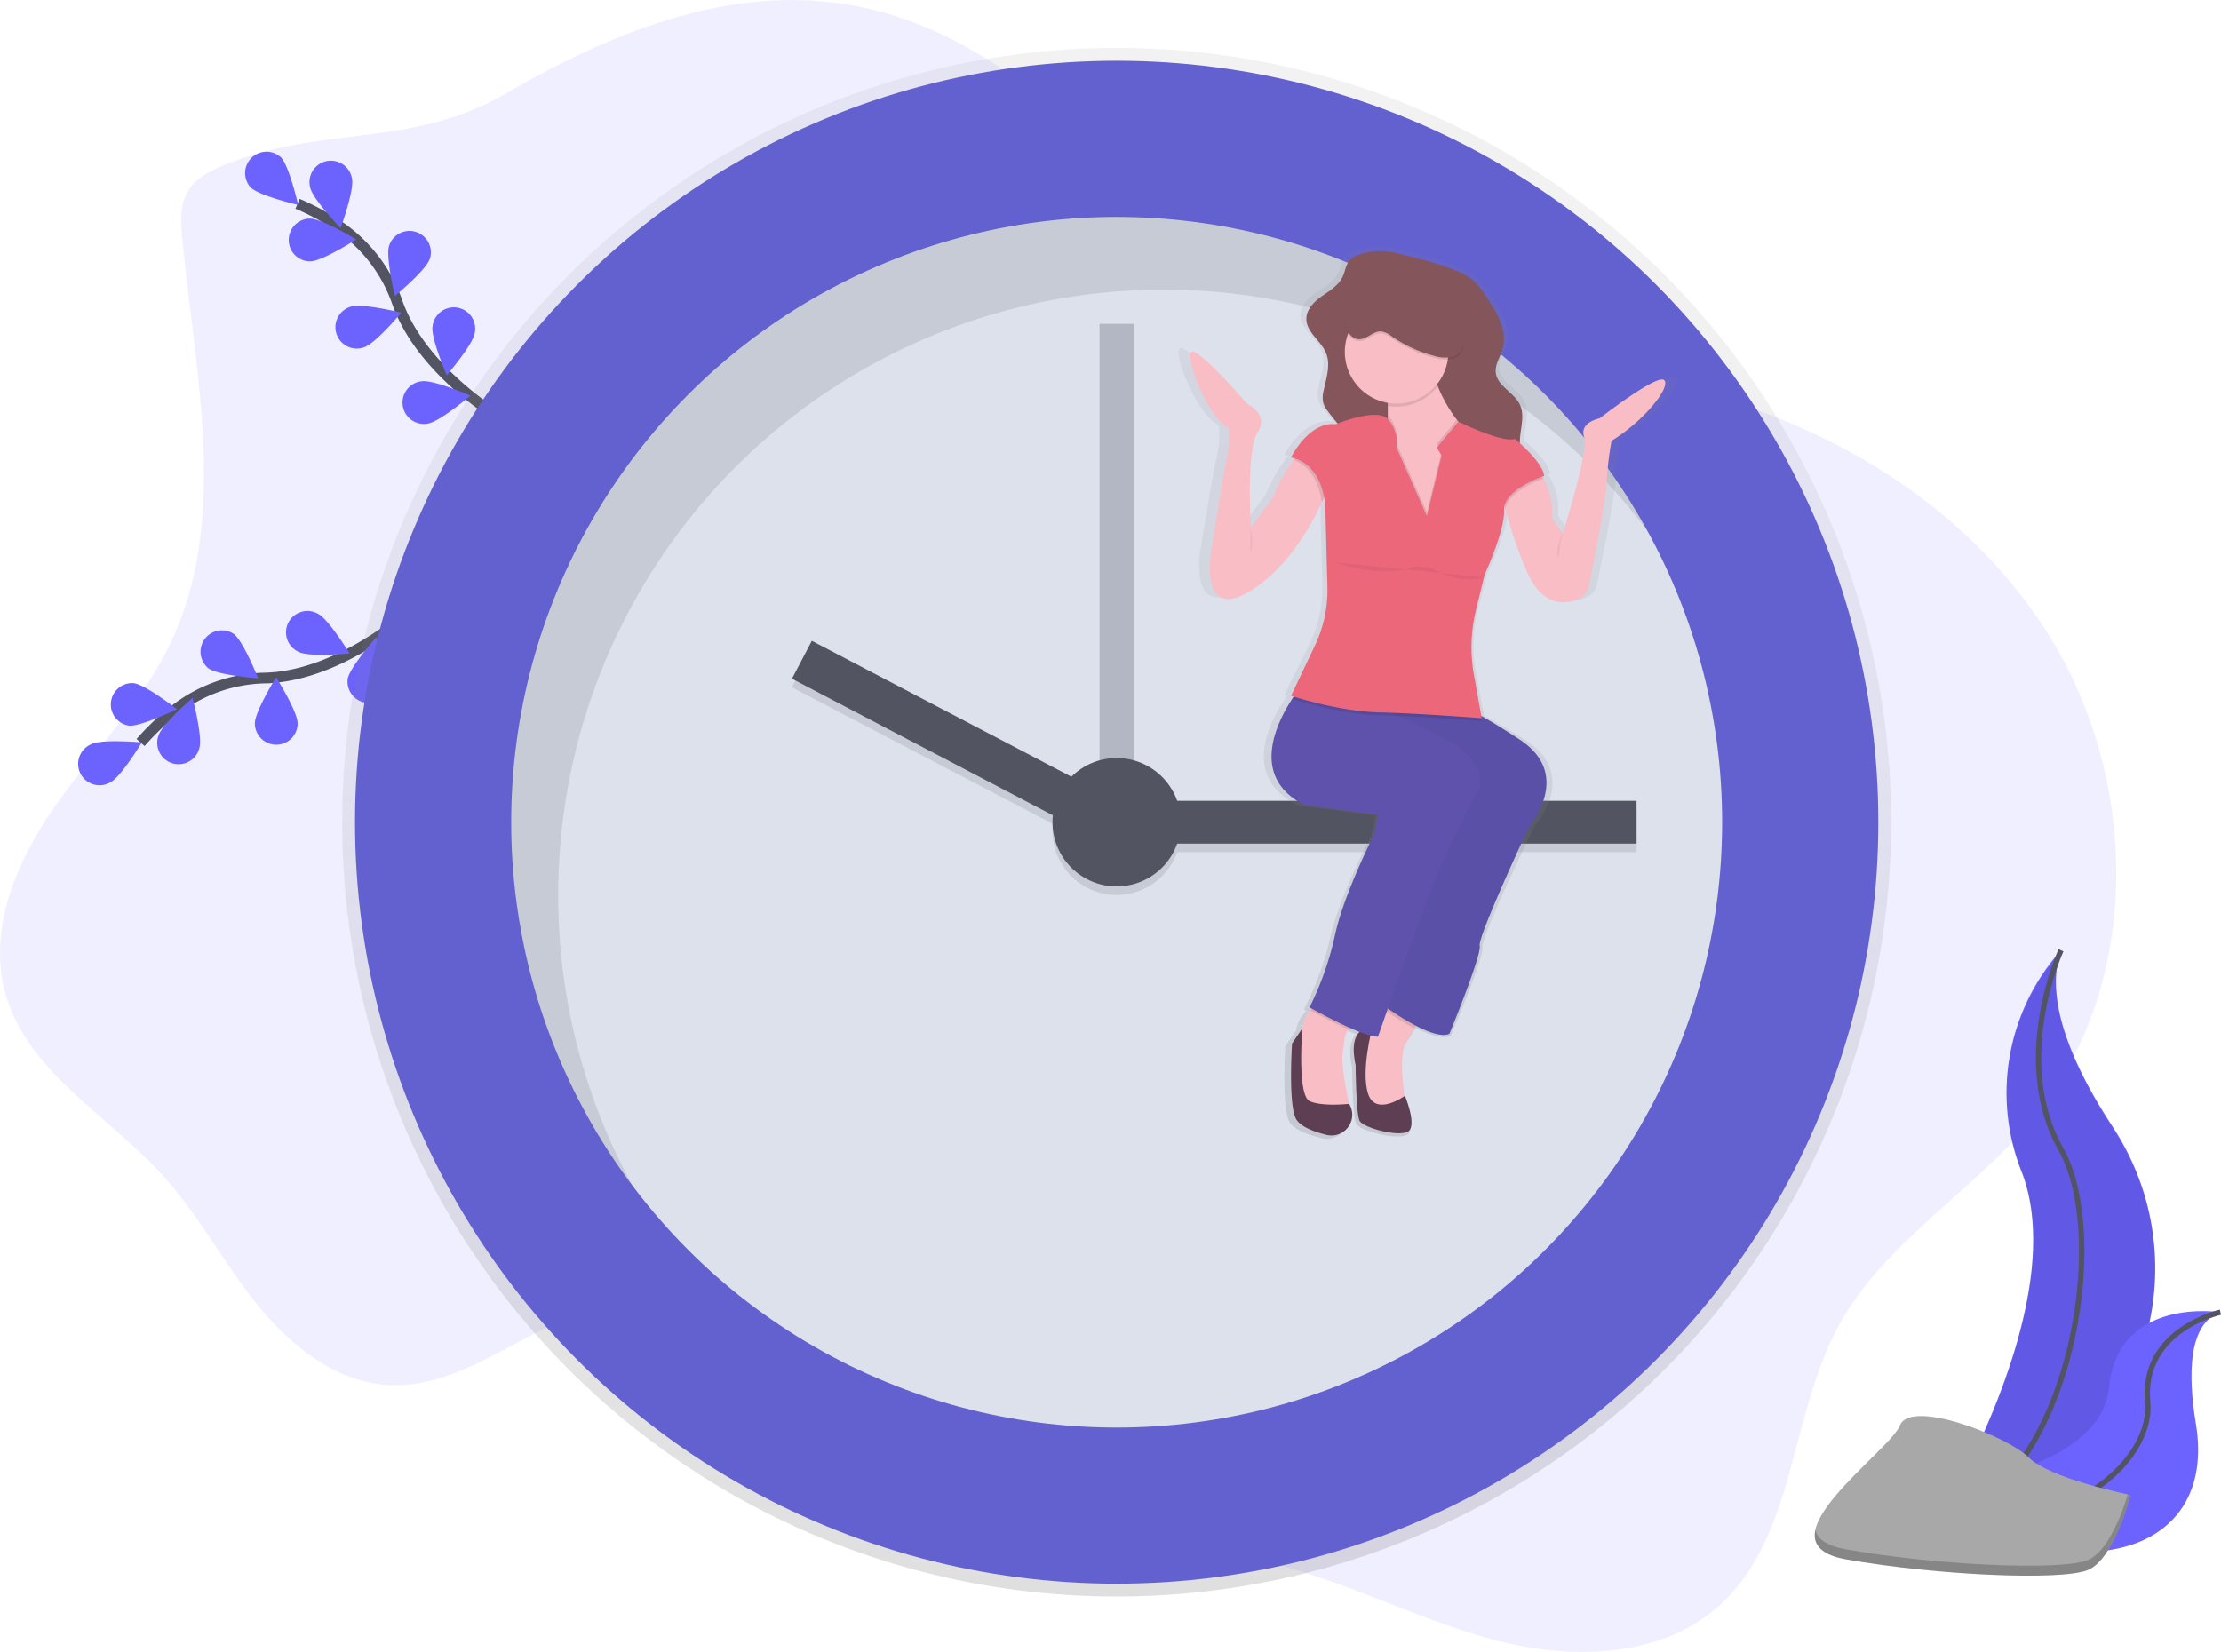 <svg xmlns="http://www.w3.org/2000/svg" xmlns:xlink="http://www.w3.org/1999/xlink" width="415.185" height="308.88" viewBox="0 0 415.185 308.88">
  <defs>
    <linearGradient id="linear-gradient" x1="0.5" y1="1" x2="0.5" gradientUnits="objectBoundingBox">
      <stop offset="0" stop-color="gray" stop-opacity="0.251"/>
      <stop offset="0.54" stop-color="gray" stop-opacity="0.122"/>
      <stop offset="1" stop-color="gray" stop-opacity="0.102"/>
    </linearGradient>
    <linearGradient id="linear-gradient-2" y2="0" xlink:href="#linear-gradient"/>
  </defs>
  <g id="undraw_time_management_30iu" transform="translate(0)">
    <path id="Path_7573" data-name="Path 7573" d="M122.839,94.791c-2.584,1.072-5.235,2.448-6.655,4.859-1.5,2.548-1.324,5.711-1.044,8.659,2.44,25.565,8.867,52.753-2.232,75.91-5.387,11.235-14.4,20.237-21.565,30.44S78.765,237.6,82.092,249.6c4.063,14.666,19.229,22.8,29.452,34.083,6.691,7.379,11.382,16.346,17.626,24.109s14.8,14.6,24.765,15.058c14.334.66,26-11.718,40.051-14.586,14.4-2.936,28.9,4.535,40.571,13.478s22.293,19.777,35.9,25.361c15.022,6.171,31.956,5.227,47.77,8.935,14.4,3.38,27.652,10.567,41.946,14.4s31.048,3.6,42.122-6.187c14.434-12.8,13.3-35.6,22.517-52.525,8.563-15.73,25.325-25.121,36.607-39.027,20.3-25.029,19.637-63.284,2.4-90.5s-48.462-43.7-80.389-47.994c-14.4-1.932-29.224-1.668-43.066-6.063-37.051-11.758-59.1-53.889-96.927-62.656-24.045-5.563-47.43,4.071-67.911,15.93C157.742,91.707,141.34,87.116,122.839,94.791Z" transform="translate(-81.087 -63.864)" fill="#6c63ff" opacity="0.1"/>
    <path id="Path_7574" data-name="Path 7574" d="M198.371,347.69s-13.65,12.882-28.3,13.266a28.431,28.431,0,0,0-16.946,6.027,47.819,47.819,0,0,0-6.335,6.027" transform="translate(-120.512 -234.175)" fill="none" stroke="#535461" stroke-miterlimit="10" stroke-width="2"/>
    <path id="Path_7575" data-name="Path 7575" d="M120.054,410.962c1.968-1,9.479-.336,9.479-.336s-3.9,6.459-5.863,7.459a4,4,0,1,1-3.6-7.123Z" transform="translate(-103.015 -271.81)" fill="#6c63ff"/>
    <path id="Path_7576" data-name="Path 7576" d="M137.1,383.229c2.2.232,8.139,4.871,8.139,4.871s-6.8,3.3-8.975,3.076a4,4,0,0,1,.836-7.947Z" transform="translate(-112.156 -255.496)" fill="#6c63ff"/>
    <path id="Path_7577" data-name="Path 7577" d="M181.012,359.222c1.776,1.308,4.567,8.315,4.567,8.315s-7.523-.572-9.3-1.876a4,4,0,0,1,4.731-6.439Z" transform="translate(-137.316 -240.692)" fill="#6c63ff"/>
    <path id="Path_7578" data-name="Path 7578" d="M220.766,350.037c1.972.988,5.907,7.423,5.907,7.423s-7.511.708-9.483-.28a4,4,0,1,1,3.576-7.143Z" transform="translate(-161.317 -235.27)" fill="#6c63ff"/>
    <path id="Path_7579" data-name="Path 7579" d="M162.45,399.523c.656-2.108-1.264-9.4-1.264-9.4s-5.711,4.927-6.367,7.035a4,4,0,1,0,7.631,2.368Z" transform="translate(-125.186 -259.635)" fill="#6c63ff"/>
    <path id="Path_7580" data-name="Path 7580" d="M208.2,389.111c0-2.208-4.02-8.591-4.02-8.591s-3.975,6.4-3.971,8.615a4,4,0,0,0,8-.024Z" transform="translate(-152.567 -253.875)" fill="#6c63ff"/>
    <path id="Path_7581" data-name="Path 7581" d="M251.415,370.917c.368-2.176-2.512-9.147-2.512-9.147s-5,5.647-5.367,7.823a4,4,0,0,0,7.879,1.328Z" transform="translate(-178.548 -242.624)" fill="#6c63ff"/>
    <path id="Path_7582" data-name="Path 7582" d="M260.141,200.429S243.7,191.4,238.812,177.564a28.432,28.432,0,0,0-10.947-14.274,47.819,47.819,0,0,0-7.7-4.159" transform="translate(-164.544 -121.029)" fill="none" stroke="#535461" stroke-miterlimit="10" stroke-width="2"/>
    <path id="Path_7583" data-name="Path 7583" d="M202.326,135.813c1.556,1.564,3.232,8.919,3.232,8.919s-7.343-1.72-8.9-3.288a4,4,0,0,1,5.667-5.631Z" transform="translate(-149.82 -106.411)" fill="#6c63ff"/>
    <path id="Path_7584" data-name="Path 7584" d="M233.7,142.373c.456,2.16-2.132,9.243-2.132,9.243s-5.227-5.435-5.683-7.6a4,4,0,1,1,7.819-1.648Z" transform="translate(-167.899 -108.959)" fill="#6c63ff"/>
    <path id="Path_7585" data-name="Path 7585" d="M270.306,177.1c-.7,2.092-6.507,6.9-6.507,6.9s-1.768-7.331-1.072-9.427a4,4,0,0,1,7.6,2.524Z" transform="translate(-189.983 -128.651)" fill="#6c63ff"/>
    <path id="Path_7586" data-name="Path 7586" d="M291.11,212.356c-.332,2.18-5.247,7.9-5.247,7.9s-2.984-6.927-2.652-9.107a4,4,0,1,1,7.9,1.2Z" transform="translate(-202.357 -150.09)" fill="#6c63ff"/>
    <path id="Path_7587" data-name="Path 7587" d="M220.09,174.081c2.208-.024,8.559-4.1,8.559-4.1s-6.443-3.919-8.651-3.9a4,4,0,0,0,.092,8Z" transform="translate(-162.069 -125.205)" fill="#6c63ff"/>
    <path id="Path_7588" data-name="Path 7588" d="M243.246,214.584c2.1-.684,6.939-6.467,6.939-6.467s-7.323-1.812-9.419-1.128a4,4,0,1,0,2.48,7.6Z" transform="translate(-175.162 -149.654)" fill="#6c63ff"/>
    <path id="Path_7589" data-name="Path 7589" d="M274,249.977c2.184-.32,7.935-5.2,7.935-5.2s-6.911-3.024-9.091-2.7a4,4,0,1,0,1.16,7.907Z" transform="translate(-193.998 -170.786)" fill="#6c63ff"/>
    <circle id="Ellipse_278" data-name="Ellipse 278" cx="144.781" cy="144.781" r="144.781" transform="translate(63.965 8.961)" fill="url(#linear-gradient)"/>
    <circle id="Ellipse_279" data-name="Ellipse 279" cx="142.381" cy="142.381" r="142.381" transform="translate(66.364 11.361)" fill="#6361d0"/>
    <ellipse id="Ellipse_280" data-name="Ellipse 280" cx="113.185" cy="113.185" rx="113.185" ry="113.185" transform="translate(95.56 40.557)" fill="#dde1ec"/>
    <rect id="Rectangle_1671" data-name="Rectangle 1671" width="6.399" height="99.987" transform="translate(205.546 60.554)" fill="#535461" opacity="0.3"/>
    <g id="Group_1505" data-name="Group 1505" transform="translate(148.018 121.415)" opacity="0.1">
      <rect id="Rectangle_1672" data-name="Rectangle 1672" width="90.388" height="7.999" transform="translate(67.527 29.927)"/>
      <rect id="Rectangle_1673" data-name="Rectangle 1673" width="7.999" height="64.199" transform="translate(0 7.086) rotate(-62.36)"/>
      <ellipse id="Ellipse_281" data-name="Ellipse 281" cx="11.998" cy="11.998" rx="11.998" ry="11.998" transform="translate(48.729 21.928)"/>
    </g>
    <rect id="Rectangle_1674" data-name="Rectangle 1674" width="90.388" height="7.999" transform="translate(215.544 149.742)" fill="#535461"/>
    <rect id="Rectangle_1675" data-name="Rectangle 1675" width="64.199" height="7.999" transform="translate(151.757 119.824) rotate(27.64)" fill="#535461"/>
    <ellipse id="Ellipse_282" data-name="Ellipse 282" cx="11.998" cy="11.998" rx="11.998" ry="11.998" transform="translate(196.747 141.743)" fill="#535461"/>
    <g id="Group_1506" data-name="Group 1506" transform="translate(95.552 40.557)" opacity="0.1">
      <path id="Path_7590" data-name="Path 7590" d="M328.8,292.053A113.193,113.193,0,0,1,532.435,224,113.2,113.2,0,1,0,342.745,346.51,112.668,112.668,0,0,1,328.8,292.053Z" transform="translate(-320 -165.27)"/>
    </g>
    <path id="Path_7591" data-name="Path 7591" d="M724.947,203.589c-1.344-1.292-12.654,7.2-12.654,7.2s-4.028.736-3.068,3.5-4.219,18.242-4.219,18.242l-2.108-2.948a12.653,12.653,0,0,0-1.676-7.439c-.076-.124-.152-.244-.228-.356l.368-.128c-.14-1.888-3.16-4.763-4.763-6.171v-.608c.1-2.256,1-4.635,0-6.679-1.136-2.332-4.459-3.5-4.739-6.063-.168-1.528.864-2.908,1.32-4.379,1.088-3.52-1.172-7.111-3.331-10.143a14.192,14.192,0,0,0-2.644-3.048,12.83,12.83,0,0,0-3.176-1.7,81.2,81.2,0,0,0-9.663-2.8c-3.132-.832-6.019-1.228-9.2-.184a4.525,4.525,0,0,0-2,1.148c-.756.848-.856,2.056-1.352,3.068-.8,1.628-2.524,2.6-4.047,3.644s-3.052,2.476-3.059,4.275c0,2.556,2.919,4.163,3.9,6.543.912,2.216,0,4.683-.508,7.019a4.719,4.719,0,0,0-.06,2.316,4.977,4.977,0,0,0,.9,1.56c.6.8,1.252,1.544,1.9,2.3l-.3.116c-5.368-.552-8.819,6.263-8.819,6.263.248.052.484.112.716.18l-.228.3a29.094,29.094,0,0,0-3.94,6.891l-4.4,5.9s-.96-14.742,1.344-18.058S643.1,208,643.1,208s-9.6-10.687-10.931-9.767,3.26,12.53,7.287,14.374a17.7,17.7,0,0,1-.4,6.079c-.484,1.516-3.068,17.506-3.068,17.506s-2.3,13.45,8.247,6.8c6.851-4.311,11.278-11.734,13.534-16.4q.236-.492.444-.94a11.311,11.311,0,0,1,.212,1.5l.4,15.41a23.389,23.389,0,0,1-2.424,11.007l-4.7,9.531.524.16-.316.456c-3.1,4.555-8.359,14.8,2.476,20.017l14.4,1.844-.768,3.683s-5.943,11.238-7.671,18.978a56.859,56.859,0,0,1-4.987,13.634l.444.236c-.092.1-.188.212-.28.324a6.953,6.953,0,0,0-1.664,3.487l-1.952,2.768s-.768,11.422.768,14.19c.84,1.512,3.628,2.472,6,3.032,3.52.836,6.359-2.8,4.491-5.8l-.024-.04H663.1c-.4-1.86-1.624-7.631-1.224-9.823.112-.624.216-1.244.268-1.876a6.636,6.636,0,0,1,.744-2.372c.064-.124.132-.244.2-.364l.208.088c.644.276,1.28.536,1.884.764-.936.852-1.6,2.616-.8,6.243,0,0,.076,9.075.768,10.5s8.435,3.316,9.779,1.844-.864-6.543-.864-6.543l-.068.048c-.444-2.94-.992-8.2.356-10.275.544-.836,1.072-1.7,1.544-2.508l.292-.5h0c2.5,1.248,5.151,2.188,6.6,1.536,0,0,6.327-14.742,5.943-16.582s9.779-22.665,9.779-22.665,8.627-9.6-1.916-16.214c-3.348-2.108-5.787-3.523-7.559-4.479l-1.484-7.759a28.362,28.362,0,0,1,.4-12.262l1.6-6.1h0l.132-.52s4.027-8.291,3.835-12.162a2.8,2.8,0,0,1,.1-.892q.066.276.144.576a74.337,74.337,0,0,0,4.168,11.742c3.059,6.9,7.6,6.355,10.086,5.375a3.444,3.444,0,0,0,2.124-2.488c.9-4.3,3.356-16.33,3.512-19.653a55.876,55.876,0,0,1,.96-7.739C720.924,211.328,726.291,204.881,724.947,203.589Z" transform="translate(-411.624 -133.108)" fill="url(#linear-gradient-2)"/>
    <path id="Path_7592" data-name="Path 7592" d="M728.8,532.292s-.844,1.692-2,3.724c-.452.8-.956,1.66-1.472,2.488-1.828,2.924,0,12.238,0,12.238l-4,.548-4-2-.732-6.759v-4.943l4.559-5.1,2-2.208Z" transform="translate(-462.429 -343.739)" fill="#f8bdc5"/>
    <g id="Group_1507" data-name="Group 1507" transform="translate(258.723 186.541)" opacity="0.1">
      <path id="Path_7593" data-name="Path 7593" d="M735.631,532.292s-.844,1.692-2,3.724a49.561,49.561,0,0,1-5.111-3.143l-.352-.248-.188-.136,2-2.208Z" transform="translate(-727.98 -530.28)"/>
    </g>
    <path id="Path_7594" data-name="Path 7594" d="M747.2,410.953s-9.683,20.641-9.315,22.469-5.663,16.442-5.663,16.442c-1.376.648-3.9-.284-6.287-1.52a49.3,49.3,0,0,1-5.2-3.2l-.352-.248-.212-.152,15.894-44.026L722.007,390.4l-1.04-.764L714.68,385l19.2,3.472s.668-.084,4.2,1.892c1.7.948,4.052,2.368,7.307,4.5C755.419,401.454,747.2,410.953,747.2,410.953Z" transform="translate(-461.277 -256.563)" fill="#5e52ad"/>
    <g id="Group_1508" data-name="Group 1508" transform="translate(253.403 128.437)" opacity="0.03">
      <path id="Path_7595" data-name="Path 7595" d="M747.2,410.953s-9.683,20.641-9.315,22.469-5.663,16.442-5.663,16.442c-1.376.648-3.9-.284-6.287-1.52a49.3,49.3,0,0,1-5.2-3.2l-.352-.248-.212-.152,15.894-44.026L722.007,390.4l-1.04-.764L714.68,385l19.2,3.472s.668-.084,4.2,1.892c1.7.948,4.052,2.368,7.307,4.5C755.419,401.454,747.2,410.953,747.2,410.953Z" transform="translate(-714.68 -385)"/>
    </g>
    <path id="Path_7596" data-name="Path 7596" d="M717.273,544.412s-4.751-.732-3.1,6.943c0,0,.072,9,.732,10.4s8.039,3.288,9.315,1.828-.824-6.483-.824-6.483-5.387,3.927-6.851-.276S717.273,544.412,717.273,544.412Z" transform="translate(-460.762 -352.207)" fill="#5d3e53"/>
    <path id="Path_7597" data-name="Path 7597" d="M697.779,535.318a5.757,5.757,0,0,0-1.244,1.728,6.768,6.768,0,0,0-.708,2.352c-.048.624-.148,1.244-.252,1.86-.456,2.6,1.292,10.319,1.292,10.319l-6.943,1.1-2.556-2.74-.548-6.027a21.842,21.842,0,0,0,1.1-6.4,6.705,6.705,0,0,1,1.6-4,11.01,11.01,0,0,1,1.852-1.836S699.242,534.038,697.779,535.318Z" transform="translate(-444.559 -344.573)" fill="#f8bdc5"/>
    <g id="Group_1509" data-name="Group 1509" transform="translate(244.972 187.089)" opacity="0.1">
      <path id="Path_7598" data-name="Path 7598" d="M701.847,535.305a5.757,5.757,0,0,0-1.244,1.728c-2.844-1.284-5.831-2.9-6.919-3.5l-.084-.044a10.993,10.993,0,0,1,1.852-1.836S703.311,534.026,701.847,535.305Z" transform="translate(-693.6 -531.65)"/>
    </g>
    <path id="Path_7599" data-name="Path 7599" d="M713.41,405.473s-4.563,8.587-7.491,15.71c-1.92,4.679-5.887,15.822-8.4,22.917l-.368,1.048c-1.1,3.14-1.84,5.263-1.84,5.263a4.759,4.759,0,0,1-1.436-.212c-.432-.116-.916-.272-1.432-.464l-.58-.22c-.576-.224-1.2-.484-1.8-.756-2.9-1.3-6-2.984-7.123-3.6l-.424-.236a57.775,57.775,0,0,0,4.764-13.53c1.644-7.671,7.307-18.8,7.307-18.8l.732-3.656-13.7-1.828c-10.323-5.159-5.307-15.33-2.36-19.845A26.649,26.649,0,0,1,680.89,385l10.963,2.4s1.728.552,5.567,2.252l1.764.8c2.151.988,4.8,2.26,8,3.892C717.973,399.8,713.41,405.473,713.41,405.473Z" transform="translate(-437.717 -256.563)" fill="#5e52ad"/>
    <path id="Path_7600" data-name="Path 7600" d="M695.422,558.822a3.879,3.879,0,0,1-4.279,5.743c-2.244-.556-4.9-1.508-5.7-3.008-1.46-2.74-.732-14.066-.732-14.066l1.92-2.832s-1,12.514,1.372,13.6,7.4.508,7.4.508Z" transform="translate(-443.183 -352.367)" fill="#5d3e53"/>
    <path id="Path_7601" data-name="Path 7601" d="M701.659,181.925a4.272,4.272,0,0,0-1.92,1.14c-.72.84-.8,2.04-1.288,3.044-.76,1.6-2.4,2.58-3.856,3.6s-2.907,2.456-2.916,4.239c0,2.536,2.8,4.128,3.712,6.483.868,2.2,0,4.643-.484,6.959a4.861,4.861,0,0,0-.056,2.3,4.988,4.988,0,0,0,.856,1.548c1.764,2.4,3.955,4.527,5.135,7.259a22.474,22.474,0,0,1,1.38,6.619,33.262,33.262,0,0,1,.064,9.739.984.984,0,0,0,0,.588.911.911,0,0,0,.468.4,9.6,9.6,0,0,0,12.994-4.8c.8-1.812,1.108-4,2.692-5.175a1.348,1.348,0,0,1,.644-.292,1.885,1.885,0,0,1,1.04.348,10.241,10.241,0,0,0,6.839.688,6.356,6.356,0,0,0,3.716-1.848c1.8-2.144.8-5.347.92-8.143.1-2.236.956-4.6,0-6.619-1.08-2.312-4.251-3.472-4.515-6-.16-1.512.824-2.884,1.26-4.339,1.036-3.492-1.116-7.051-3.172-10.055a13.913,13.913,0,0,0-2.516-3.02,12.071,12.071,0,0,0-3.023-1.68,73.89,73.89,0,0,0-9.2-2.772C707.45,181.281,704.7,180.885,701.659,181.925Z" transform="translate(-447.475 -134.333)" fill="#85555c"/>
    <path id="Path_7602" data-name="Path 7602" d="M736.684,265.3h-10.6V248.127a31.986,31.986,0,0,0,.552-5v-1.72c-.1-2.048-.524-4.091-1.636-5.339-2.923-3.288,9.5-2.74,9.5-2.74a30.946,30.946,0,0,0,1.48,4.423,26.905,26.905,0,0,0,3.56,6.267,14.5,14.5,0,0,0,4.827,4.107C751.662,251.782,736.684,265.3,736.684,265.3Z" transform="translate(-467.203 -165.531)" fill="#f8bdc5"/>
    <g id="Group_1510" data-name="Group 1510" transform="translate(257.341 67.763)" opacity="0.1">
      <path id="Path_7603" data-name="Path 7603" d="M735.95,237.752a9.7,9.7,0,0,1-9.343,3.656c-.1-2.048-.524-4.091-1.636-5.339-2.924-3.288,9.5-2.74,9.5-2.74a30.933,30.933,0,0,0,1.48,4.423Z" transform="translate(-724.526 -233.294)"/>
    </g>
    <circle id="Ellipse_283" data-name="Ellipse 283" cx="9.683" cy="9.683" r="9.683" transform="translate(251.392 56.111)" fill="#f8bdc5"/>
    <path id="Path_7604" data-name="Path 7604" d="M803.363,252.739a57.566,57.566,0,0,0-.912,7.671c-.148,3.292-2.492,15.226-3.348,19.485a3.379,3.379,0,0,1-2.024,2.468c-2.376.972-6.7,1.516-9.6-5.327A75.772,75.772,0,0,1,783.51,265.4a31.458,31.458,0,0,1-.8-4.071l6.4-3.472a7.873,7.873,0,0,1,1.512,1.94,12.972,12.972,0,0,1,1.6,7.375l2,2.924s4.931-15.346,4-18.086,2.924-3.472,2.924-3.472,10.778-8.4,12.058-7.123S809.391,249.083,803.363,252.739Z" transform="translate(-502.098 -170.323)" fill="#f8bdc5"/>
    <path id="Path_7605" data-name="Path 7605" d="M663.726,252.215a43.214,43.214,0,0,1-1.72,4.2c-2.152,4.627-6.367,12-12.894,16.262-10.047,6.575-7.855-6.759-7.855-6.759s2.459-15.854,2.923-17.354a18.958,18.958,0,0,0,.364-6.027c-3.836-1.828-8.219-13.334-6.943-14.25s10.4,9.683,10.4,9.683,4.2,2,2,5.3-1.28,17.9-1.28,17.9l4.228-5.835A29.148,29.148,0,0,1,656.7,248.5c.8-1.092,1.36-1.752,1.36-1.752Z" transform="translate(-414.89 -162.492)" fill="#f8bdc5"/>
    <g id="Group_1511" data-name="Group 1511" transform="translate(280.604 87.527)" opacity="0.1">
      <path id="Path_7606" data-name="Path 7606" d="M790.613,284.654c-1.344.5-6.547,2.6-7.123,5.6a31.455,31.455,0,0,1-.8-4.071l6.4-3.472a7.89,7.89,0,0,1,1.524,1.944Z" transform="translate(-782.69 -282.71)"/>
    </g>
    <g id="Group_1512" data-name="Group 1512" transform="translate(241.813 84.247)" opacity="0.1">
      <path id="Path_7607" data-name="Path 7607" d="M692.723,279.985a43.171,43.171,0,0,1-1.72,4.2c-.248-1.808-1.268-6.431-5.3-7.923.8-1.092,1.36-1.752,1.36-1.752Z" transform="translate(-685.7 -274.51)"/>
    </g>
    <g id="Group_1513" data-name="Group 1513" transform="translate(258.883 77.596)" opacity="0.1">
      <path id="Path_7608" data-name="Path 7608" d="M738.979,280.053h-10.6V262.879a31.989,31.989,0,0,0,.552-5,6.59,6.59,0,0,1,1.64,5.363l5.663,12.8,2.744-11.314-.912-1.46,3.76-4.471a14.5,14.5,0,0,0,4.827,4.107C753.957,266.535,738.979,280.053,738.979,280.053Z" transform="translate(-728.38 -257.88)"/>
    </g>
    <g id="Group_1514" data-name="Group 1514" transform="translate(241.541 128.437)" opacity="0.1">
      <path id="Path_7609" data-name="Path 7609" d="M720.447,391.4s-8.3-.66-15.506-.972l-.724-.032c-1.024-.04-2-.072-2.956-.1-6.991-.168-14.9-2.612-16.242-3.04a26.686,26.686,0,0,1,1.632-2.26l10.963,2.4s1.728.552,5.567,2.252l-6.3-4.651,19.2,3.472s.668-.084,4.2,1.892Z" transform="translate(-685.02 -385)"/>
    </g>
    <path id="Path_7610" data-name="Path 7610" d="M712.666,265.414l-.912-1.46,4.056-4.851s8.363,4.1,10.554,3.2c0,0,5.3,4.4,5.48,6.943,0,0-7.671,2.556-7.491,6.4s-3.64,12.054-3.64,12.054l-1.6,6.567a29.231,29.231,0,0,0-.4,12.159l1.46,8.131s-11.51-.912-19.2-1.1-16.442-3.1-16.442-3.1l4.483-9.435a24,24,0,0,0,2.312-10.911l-.4-15.274s-.364-7.671-6.4-8.951c0,0,3.288-6.759,8.4-6.211,0,0,7.447-3.108,9.659-1.008a6.58,6.58,0,0,1,1.668,5.391l5.663,12.8Z" transform="translate(-443.185 -180.259)" fill="#ed677b"/>
    <g id="Group_1515" data-name="Group 1515" transform="translate(251.377 51.847)" opacity="0.1">
      <path id="Path_7611" data-name="Path 7611" d="M712.324,205.451c1.468,0,2.62-1.556,4.088-1.476a4.163,4.163,0,0,1,2.039.96,24.9,24.9,0,0,0,7.8,3.6,6.807,6.807,0,0,0,3.32.24,2.83,2.83,0,0,0,2.232-2.236,3.81,3.81,0,0,0-.192-1.452,17.944,17.944,0,0,0-7.815-10.315c-1.52-.932-3.376-1.644-5.059-1.06-1.52.524-2.5,1.948-3.6,3.12a13.68,13.68,0,0,1-2.8,2.272c-.8.484-2,.8-2.46,1.688C709.012,202.447,710.376,205.435,712.324,205.451Z" transform="translate(-709.613 -193.5)"/>
    </g>
    <path id="Path_7612" data-name="Path 7612" d="M712.324,204.541c1.468,0,2.62-1.556,4.088-1.476a4.163,4.163,0,0,1,2.039.96,24.9,24.9,0,0,0,7.8,3.6,6.806,6.806,0,0,0,3.32.24,2.83,2.83,0,0,0,2.232-2.236,3.81,3.81,0,0,0-.192-1.452,17.945,17.945,0,0,0-7.815-10.315c-1.52-.932-3.376-1.644-5.059-1.06-1.52.524-2.5,1.948-3.6,3.12a13.682,13.682,0,0,1-2.8,2.272c-.8.484-2,.8-2.46,1.688C709.012,201.553,710.376,204.521,712.324,204.541Z" transform="translate(-458.236 -141.107)" fill="#85555c"/>
    <path id="Path_7613" data-name="Path 7613" d="M705.32,326.79s8.951,3.288,14.8.732l2.923.184s4.859,3.408,10,1.884" transform="translate(-455.66 -221.634)" opacity="0.05"/>
    <path id="Path_7614" data-name="Path 7614" d="M809.887,313.09s-1.46,3.472-.732,4.567" transform="translate(-517.845 -213.413)" opacity="0.05"/>
    <path id="Path_7615" data-name="Path 7615" d="M665.58,310.35s.732,3.471,0,4.567" transform="translate(-431.814 -211.769)" opacity="0.05"/>
    <path id="Path_7616" data-name="Path 7616" d="M1009.177,508.14a39.955,39.955,0,0,0-7.287,41.562c9.447,24.829-16.19,66.119-16.19,66.119s.276-.04.8-.128c34.367-6.067,51.441-45.37,32.331-74.57C1011.709,530.265,1005.878,517.531,1009.177,508.14Z" transform="translate(-623.903 -330.454)" fill="#6c63ff"/>
    <path id="Path_7617" data-name="Path 7617" d="M1009.177,508.84a39.955,39.955,0,0,0-7.287,41.563c9.447,24.829-16.19,66.115-16.19,66.115s.276-.04.8-.128c34.367-6.067,51.441-45.37,32.331-74.57C1011.709,530.965,1005.878,518.231,1009.177,508.84Z" transform="translate(-623.903 -330.874)" opacity="0.1"/>
    <path id="Path_7618" data-name="Path 7618" d="M1009.171,508.14s-9.447,20.509,0,37.243,1.6,63.692-23.481,70.439" transform="translate(-623.897 -330.454)" fill="none" stroke="#535461" stroke-miterlimit="10" stroke-width="1"/>
    <path id="Path_7619" data-name="Path 7619" d="M1032.56,677.047s-19.094-3.04-20.833,14.07S975,710.6,975,710.6l.656.436c28.876,18.958,56.484,12.074,52.321-13.1C1026.441,688.581,1026.569,679.182,1032.56,677.047Z" transform="translate(-617.483 -431.681)" fill="#6c63ff"/>
    <path id="Path_7620" data-name="Path 7620" d="M1032.584,677.36s-14.822,3.252-13.6,16.73-22,29.632-43.946,16.826" transform="translate(-617.507 -431.995)" fill="none" stroke="#535461" stroke-miterlimit="10" stroke-width="1"/>
    <path id="Path_7621" data-name="Path 7621" d="M988.338,740.656s-15.038-3.008-19.05-7.019-22.057-11.026-24.061-6S918.159,749.695,935.2,752.7s40.1,4,45.114,2S988.338,740.656,988.338,740.656Z" transform="translate(-590.058 -461.115)" fill="#a8a8a8"/>
    <path id="Path_7622" data-name="Path 7622" d="M935.207,772.819c17.046,3.008,40.1,4,45.114,2,3.82-1.528,6.471-8.863,7.519-12.279l.5.1s-3.008,12.03-8.019,14.034-28.072,1-45.114-2c-4.919-.868-6.327-2.907-5.8-5.487C929.828,770.875,931.543,772.171,935.207,772.819Z" transform="translate(-590.064 -483.107)" opacity="0.2"/>
  </g>
</svg>
